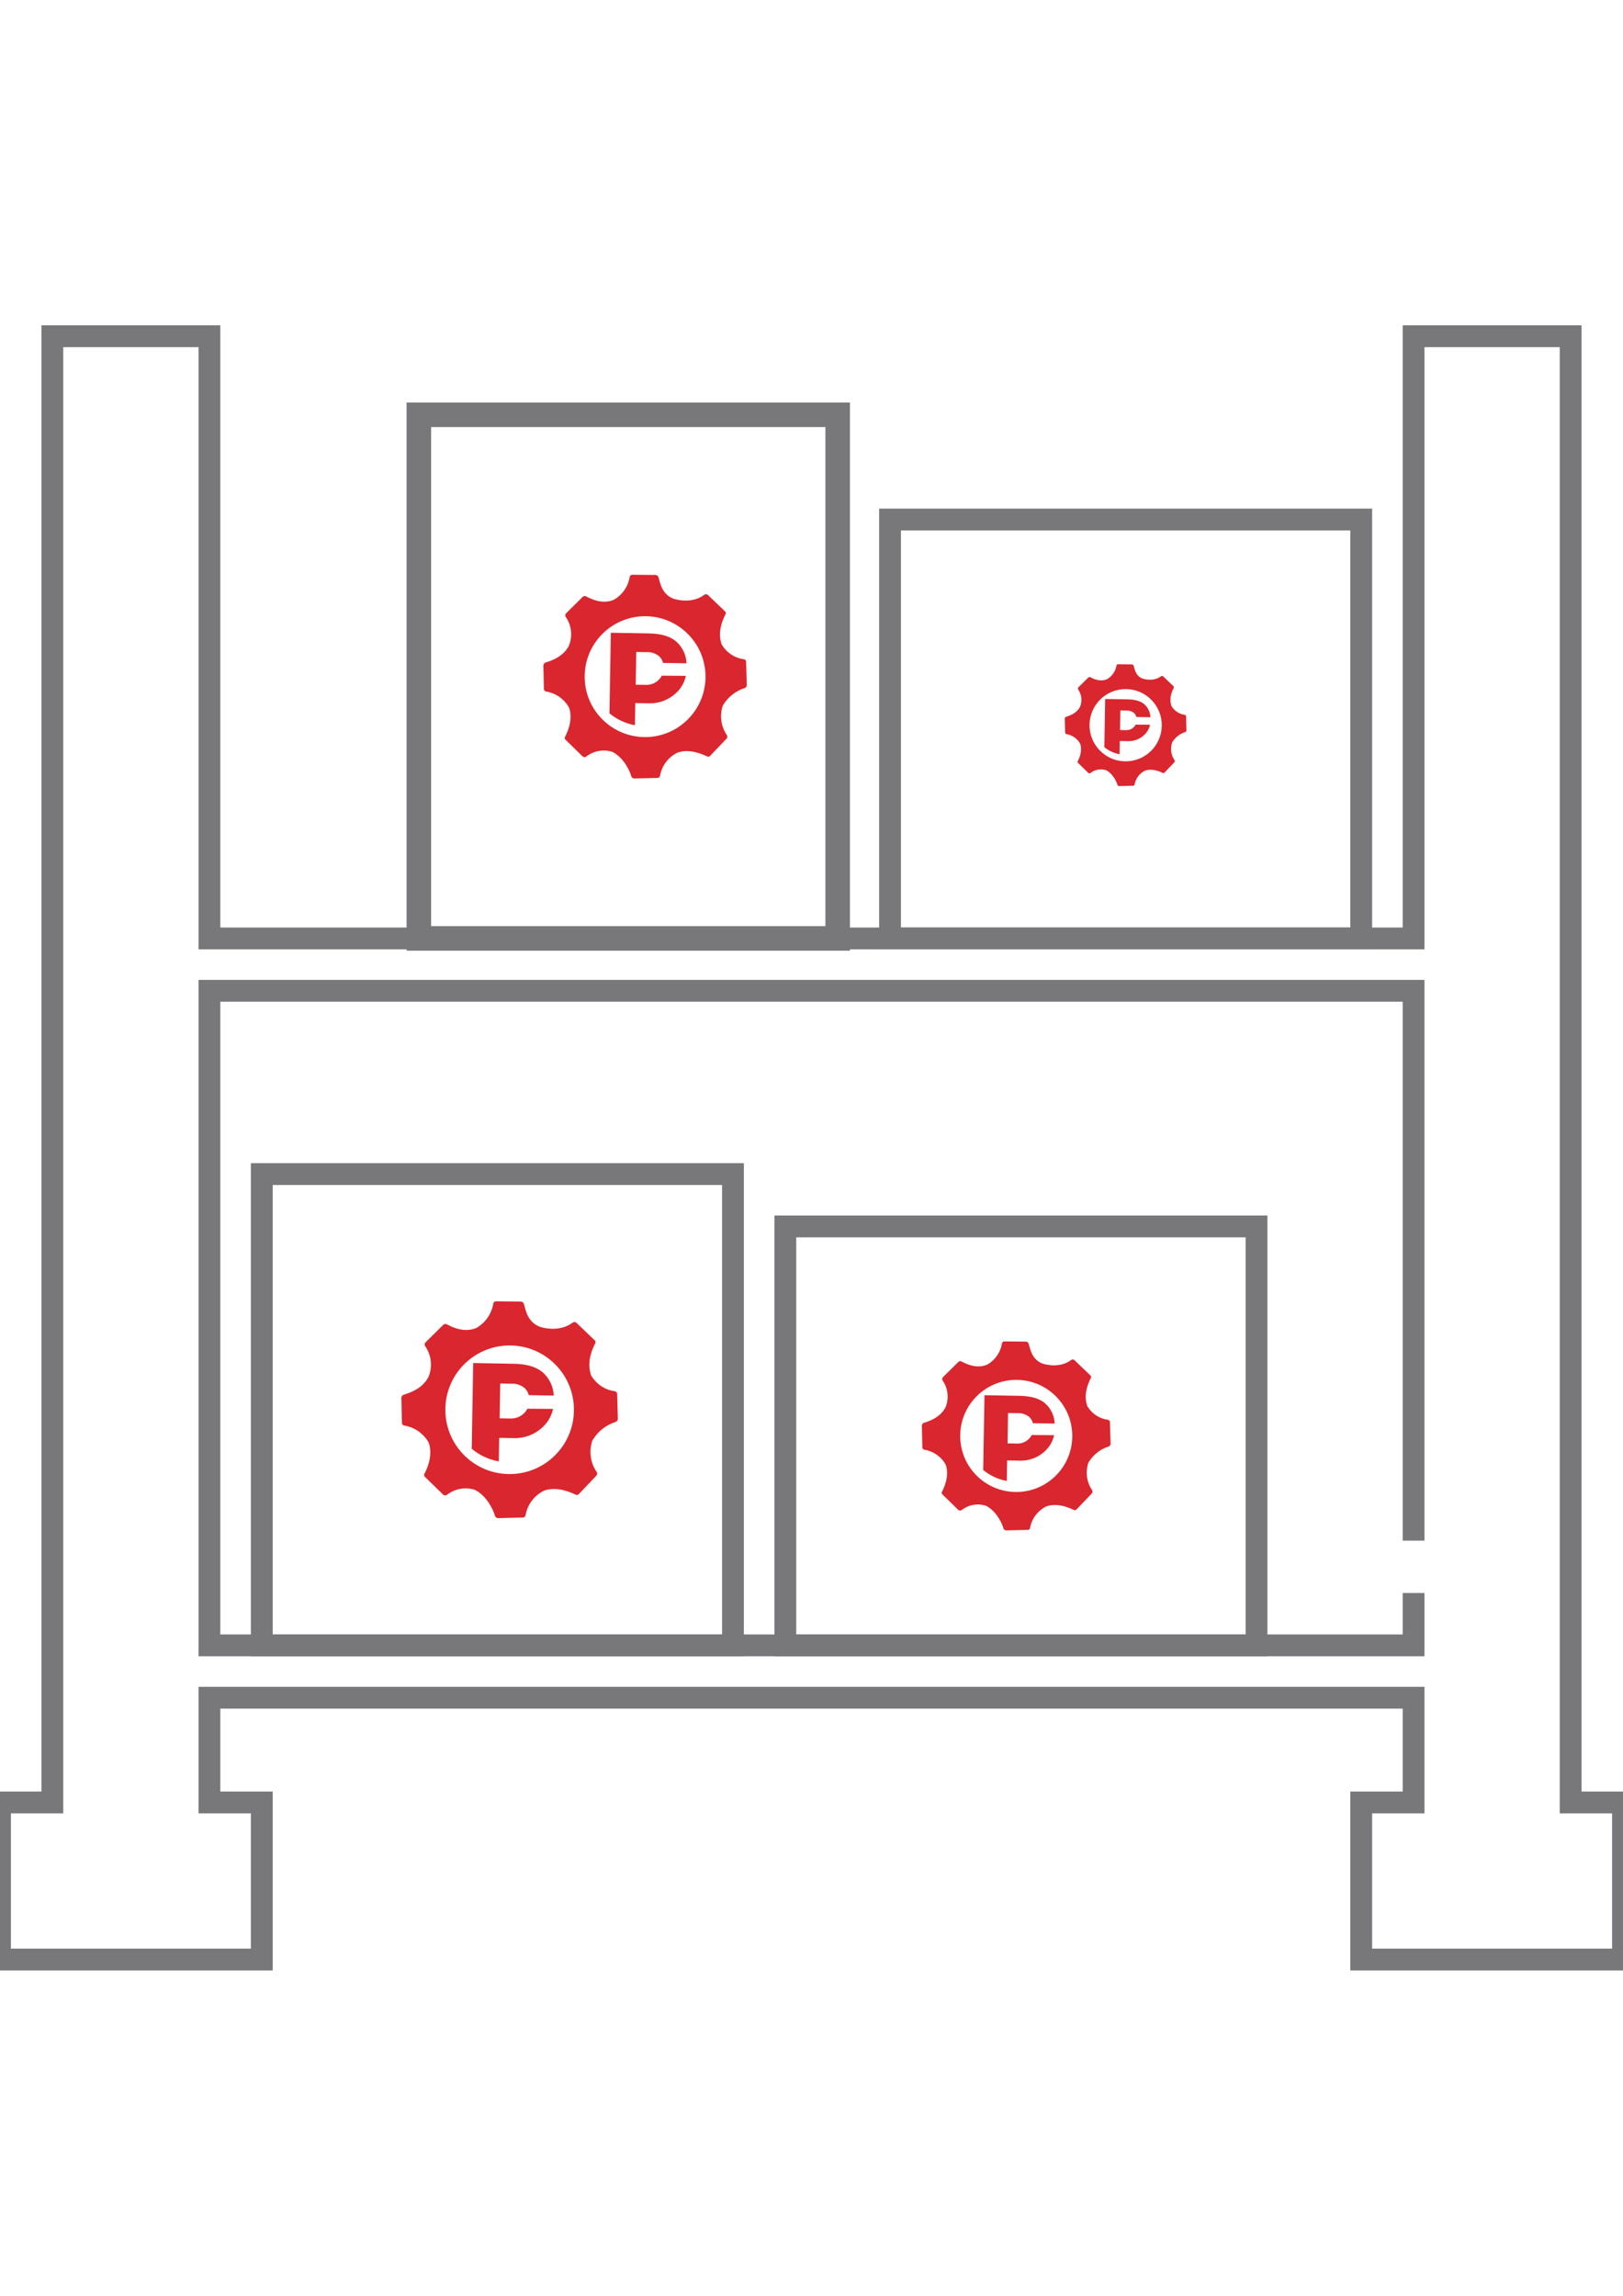 <?xml version="1.0" encoding="utf-8"?>
<!-- Generator: Adobe Illustrator 16.0.0, SVG Export Plug-In . SVG Version: 6.00 Build 0)  -->
<!DOCTYPE svg PUBLIC "-//W3C//DTD SVG 1.1//EN" "http://www.w3.org/Graphics/SVG/1.1/DTD/svg11.dtd">
<svg version="1.1" id="Layer_1" xmlns="http://www.w3.org/2000/svg" xmlns:xlink="http://www.w3.org/1999/xlink" x="0px" y="0px"
	 width="595.281px" height="841.891px" viewBox="0 0 595.281 841.891" enable-background="new 0 0 595.281 841.891"
	 xml:space="preserve">
<g>
	<path fill="none" stroke="#78787B" stroke-width="8" stroke-miterlimit="10" d="M268.836,603.37H96.013V430.547h172.823V603.37z"/>
	<path fill="none" stroke="#78787B" stroke-width="8" stroke-miterlimit="10" d="M499.267,344.135H326.445v-153.62h172.822V344.135z
		"/>
	<path fill="none" stroke="#78787B" stroke-width="8" stroke-miterlimit="10" d="M460.863,603.37H288.039V449.749h172.824V603.37z"
		/>
	<path fill="none" stroke="#78787B" stroke-width="9" stroke-miterlimit="10" d="M307.242,344.135H153.621V152.109h153.621V344.135z
		"/>
</g>
<g>
	<path fill="none" stroke="#78787B" stroke-width="8" stroke-miterlimit="10" d="M576.078,660.977V123.305H518.47v220.829H76.811
		V123.305H19.203v537.672H0v57.608h96.013v-57.608H76.811v-38.405h441.66v38.405h-19.203v57.608h96.014v-57.608H576.078z
		 M518.47,584.168v19.202H76.811V363.338h441.66v201.627 M537.673,660.977"/>
</g>
<g id="Слой_2">
	<g id="Layer_1_1_">
		<path fill="#DA262E" d="M273.657,242.705c0.018-0.471-0.321-0.879-0.787-0.948c-3.245-0.42-6.139-2.255-7.904-5.01
			c-0.278-0.356-0.452-0.782-0.505-1.231c-1.23-4.37,0.825-8.691,1.602-10.181c0.271-0.407,0.162-0.958-0.244-1.229
			c-0.001,0-0.002-0.001-0.003-0.002l-6.205-5.946c-0.388-0.337-0.965-0.337-1.354,0c-5.011,3.693-11.375,1.341-11.375,1.341
			c-4.346-1.76-4.802-6.155-5.38-7.866c-0.156-0.42-0.529-0.722-0.973-0.788l-8.618-0.074c-0.471-0.018-0.879,0.322-0.947,0.788
			c-0.572,3.531-2.714,6.615-5.823,8.383c-4.358,1.847-8.617-0.443-10.156-1.231c-0.397-0.22-0.892-0.166-1.231,0.136l-6.156,6.082
			c-0.341,0.361-0.377,0.914-0.086,1.316c2.144,3.106,2.57,7.086,1.132,10.575c-2.179,4.26-6.992,5.651-8.617,6.155
			c-0.419,0.182-0.703,0.58-0.739,1.034l0.197,8.618c-0.018,0.471,0.322,0.879,0.788,0.948c3.453,0.562,6.483,2.615,8.285,5.613
			l0.32,0.764c1.231,4.37-0.825,8.691-1.601,10.181c-0.272,0.407-0.163,0.958,0.244,1.23c0,0,0.001,0,0.002,0.001l6.155,6.008
			c0.361,0.342,0.915,0.378,1.317,0.086c2.608-2.051,6.037-2.736,9.233-1.847c0.273,0.067,0.534,0.176,0.775,0.32
			c4.051,2.277,6.155,7.178,6.55,8.79c0.165,0.402,0.529,0.688,0.96,0.751l8.618-0.197c0.47,0.019,0.879-0.321,0.947-0.788
			c0.637-3.593,2.913-6.684,6.156-8.358l0.541-0.234c4.432-1.366,8.913,0.727,10.514,1.465c0.407,0.272,0.957,0.163,1.229-0.244
			c0.001,0,0.001-0.001,0.001-0.002l5.971-6.254c0.342-0.361,0.379-0.914,0.087-1.317c-2.011-2.952-2.628-6.637-1.687-10.082
			c0.068-0.389,0.22-0.759,0.443-1.084c1.801-2.885,4.573-5.032,7.816-6.057c0.403-0.165,0.688-0.53,0.752-0.96L273.657,242.705z
			 M236.22,270.294c-12.237-0.212-21.984-10.305-21.771-22.541c0.212-12.236,10.304-21.983,22.541-21.771
			c12.229,0.213,21.974,10.293,21.771,22.522c-0.202,12.237-10.286,21.992-22.522,21.791
			C236.232,270.295,236.226,270.295,236.22,270.294z"/>
		<path fill="#DA262E" d="M242.72,247.777c-0.271,0.55-0.633,1.05-1.071,1.478c-1.187,1.219-2.817,1.903-4.519,1.896l-3.964-0.062
			l0.197-12.003l3.692,0.062c1.696-0.115,3.372,0.417,4.691,1.49c0.712,0.66,1.213,1.517,1.44,2.462l8.617,0.147
			c-0.109-2.881-1.321-5.608-3.385-7.62c-2.352-2.277-5.86-3.263-10.489-3.349l-13.628-0.234h-0.259l-0.505,29.547
			c2.683,2.229,5.898,3.728,9.332,4.346l0.135-8.113l5.023,0.086c3.642,0.116,7.182-1.211,9.849-3.693
			c1.872-1.684,3.164-3.915,3.693-6.377L242.72,247.777z"/>
	</g>
</g>
<g id="Слой_2_1_">
	<g id="Layer_1_2_">
		<path fill="#DA262E" d="M226.354,511.193c0.019-0.5-0.342-0.935-0.838-1.008c-3.453-0.448-6.532-2.4-8.411-5.332
			c-0.296-0.38-0.481-0.833-0.537-1.311c-1.31-4.65,0.878-9.249,1.703-10.834c0.29-0.434,0.173-1.02-0.26-1.309
			c-0.001,0-0.001-0.001-0.002-0.002l-6.604-6.328c-0.413-0.357-1.027-0.357-1.441,0c-5.331,3.931-12.104,1.428-12.104,1.428
			c-4.625-1.873-5.109-6.55-5.726-8.371c-0.166-0.447-0.563-0.768-1.034-0.838l-9.171-0.078c-0.501-0.02-0.936,0.342-1.009,0.838
			c-0.608,3.758-2.888,7.039-6.197,8.922c-4.638,1.965-9.17-0.473-10.808-1.311c-0.423-0.234-0.948-0.177-1.31,0.145l-6.551,6.472
			c-0.363,0.385-0.402,0.974-0.091,1.401c2.282,3.306,2.735,7.541,1.205,11.254c-2.319,4.533-7.441,6.014-9.17,6.551
			c-0.446,0.192-0.748,0.616-0.786,1.1l0.21,9.172c-0.019,0.5,0.342,0.936,0.838,1.009c3.674,0.598,6.899,2.782,8.817,5.974
			l0.34,0.813c1.31,4.65-0.877,9.249-1.703,10.834c-0.29,0.433-0.173,1.02,0.26,1.31c0.001,0,0.001,0,0.002,0.001l6.55,6.394
			c0.385,0.363,0.974,0.402,1.402,0.092c2.775-2.183,6.425-2.913,9.825-1.966c0.291,0.072,0.569,0.187,0.826,0.341
			c4.31,2.424,6.55,7.638,6.97,9.354c0.175,0.428,0.563,0.731,1.021,0.799l9.171-0.21c0.501,0.02,0.936-0.342,1.009-0.838
			c0.677-3.824,3.101-7.113,6.551-8.896l0.576-0.249c4.716-1.454,9.485,0.772,11.188,1.559c0.434,0.29,1.02,0.173,1.309-0.26
			c0.001-0.001,0.001-0.001,0.002-0.002l6.354-6.655c0.363-0.385,0.402-0.974,0.092-1.402c-2.14-3.142-2.796-7.063-1.794-10.729
			c0.072-0.413,0.233-0.807,0.471-1.152c1.918-3.07,4.868-5.355,8.319-6.446c0.429-0.176,0.732-0.563,0.8-1.021L226.354,511.193z
			 M186.514,540.552c-13.021-0.226-23.395-10.965-23.168-23.987c0.226-13.021,10.965-23.395,23.988-23.169
			c13.014,0.227,23.384,10.954,23.169,23.968c-0.215,13.022-10.946,23.404-23.969,23.189
			C186.528,540.553,186.521,540.553,186.514,540.552z"/>
		<path fill="#DA262E" d="M193.431,516.592c-0.288,0.585-0.673,1.116-1.14,1.572c-1.263,1.297-2.998,2.025-4.808,2.018l-4.219-0.065
			l0.21-12.773l3.93,0.064c1.805-0.122,3.589,0.444,4.992,1.586c0.758,0.703,1.291,1.614,1.532,2.62l9.171,0.157
			c-0.116-3.065-1.406-5.969-3.603-8.109c-2.503-2.424-6.236-3.472-11.162-3.563l-14.503-0.249h-0.275l-0.537,31.442
			c2.855,2.373,6.277,3.967,9.931,4.625l0.145-8.634l5.345,0.092c3.876,0.123,7.643-1.289,10.481-3.931
			c1.992-1.791,3.367-4.167,3.93-6.786L193.431,516.592z"/>
	</g>
</g>
<g id="Слой_2_2_">
	<g id="Layer_1_3_">
		<path fill="#DA262E" d="M407.104,521.534c0.017-0.437-0.298-0.815-0.73-0.879c-3.01-0.391-5.693-2.093-7.331-4.647
			c-0.259-0.331-0.42-0.727-0.469-1.143c-1.142-4.054,0.766-8.063,1.485-9.444c0.252-0.377,0.15-0.888-0.227-1.14
			c-0.001-0.001-0.001-0.002-0.002-0.002l-5.756-5.516c-0.36-0.313-0.896-0.313-1.257,0c-4.647,3.426-10.551,1.244-10.551,1.244
			c-4.031-1.633-4.454-5.709-4.991-7.297c-0.145-0.39-0.49-0.67-0.901-0.73l-7.994-0.068c-0.437-0.018-0.815,0.298-0.88,0.73
			c-0.53,3.275-2.517,6.136-5.401,7.776c-4.043,1.713-7.993-0.411-9.421-1.142c-0.369-0.205-0.827-0.154-1.143,0.125l-5.71,5.643
			c-0.316,0.335-0.35,0.848-0.08,1.221c1.989,2.882,2.385,6.573,1.051,9.811c-2.021,3.951-6.486,5.241-7.993,5.709
			c-0.39,0.169-0.652,0.538-0.686,0.96l0.183,7.994c-0.016,0.437,0.299,0.815,0.73,0.879c3.203,0.521,6.015,2.426,7.686,5.207
			l0.297,0.708c1.143,4.055-0.765,8.063-1.484,9.444c-0.252,0.378-0.15,0.889,0.227,1.142c0.001,0,0.002,0,0.002,0.001l5.71,5.572
			c0.335,0.317,0.849,0.351,1.222,0.08c2.42-1.902,5.601-2.538,8.565-1.713c0.253,0.063,0.496,0.162,0.719,0.297
			c3.758,2.112,5.71,6.658,6.076,8.154c0.152,0.373,0.491,0.638,0.891,0.696l7.994-0.183c0.436,0.017,0.815-0.299,0.879-0.731
			c0.59-3.333,2.702-6.2,5.71-7.754l0.503-0.217c4.11-1.268,8.268,0.674,9.752,1.358c0.378,0.253,0.888,0.151,1.141-0.226
			c0.001-0.001,0.001-0.001,0.001-0.002l5.539-5.801c0.316-0.336,0.351-0.85,0.08-1.223c-1.865-2.738-2.438-6.156-1.564-9.353
			c0.063-0.36,0.203-0.703,0.411-1.005c1.671-2.677,4.242-4.668,7.251-5.619c0.374-0.153,0.638-0.491,0.697-0.891L407.104,521.534z
			 M372.377,547.126c-11.352-0.196-20.394-9.559-20.196-20.909s9.559-20.393,20.91-20.196c11.344,0.198,20.383,9.549,20.195,20.893
			c-0.188,11.352-9.541,20.4-20.893,20.214C372.388,547.127,372.383,547.127,372.377,547.126z"/>
		<path fill="#DA262E" d="M378.407,526.239c-0.251,0.51-0.587,0.974-0.994,1.371c-1.101,1.13-2.613,1.765-4.19,1.758l-3.677-0.057
			l0.183-11.135l3.425,0.058c1.574-0.107,3.129,0.387,4.352,1.382c0.661,0.612,1.126,1.407,1.336,2.283l7.994,0.138
			c-0.102-2.672-1.226-5.203-3.14-7.069c-2.182-2.112-5.437-3.026-9.73-3.106l-12.642-0.217h-0.24l-0.468,27.408
			c2.488,2.068,5.471,3.457,8.656,4.031l0.125-7.526l4.66,0.08c3.378,0.108,6.661-1.124,9.136-3.426
			c1.736-1.562,2.936-3.632,3.426-5.915L378.407,526.239z"/>
	</g>
</g>
<g id="Слой_2_3_">
	<g id="Layer_1_4_">
		<path fill="#DA262E" d="M435.017,262.697c0.011-0.281-0.192-0.525-0.472-0.566c-1.939-0.252-3.67-1.349-4.726-2.996
			c-0.166-0.213-0.271-0.468-0.302-0.736c-0.736-2.613,0.493-5.197,0.957-6.088c0.163-0.243,0.098-0.572-0.146-0.734
			c-0.001-0.001-0.001-0.001-0.002-0.001l-3.71-3.556c-0.232-0.201-0.577-0.201-0.81,0c-2.996,2.208-6.802,0.802-6.802,0.802
			c-2.599-1.053-2.871-3.681-3.217-4.703c-0.094-0.251-0.316-0.432-0.582-0.472l-5.152-0.044c-0.281-0.011-0.525,0.192-0.566,0.472
			c-0.343,2.111-1.623,3.955-3.482,5.013c-2.605,1.104-5.152-0.266-6.073-0.736c-0.237-0.132-0.532-0.1-0.736,0.081l-3.681,3.637
			c-0.204,0.216-0.226,0.547-0.051,0.787c1.282,1.857,1.537,4.237,0.677,6.323c-1.303,2.547-4.181,3.379-5.152,3.681
			c-0.251,0.108-0.421,0.347-0.442,0.618l0.118,5.153c-0.011,0.281,0.192,0.525,0.472,0.566c2.064,0.336,3.876,1.563,4.954,3.357
			l0.19,0.456c0.736,2.613-0.492,5.197-0.956,6.088c-0.163,0.243-0.098,0.572,0.146,0.735c0,0,0.001,0,0.001,0.001l3.681,3.592
			c0.217,0.204,0.547,0.227,0.788,0.052c1.56-1.227,3.609-1.637,5.521-1.104c0.163,0.04,0.32,0.104,0.464,0.191
			c2.422,1.362,3.681,4.292,3.916,5.256c0.099,0.24,0.317,0.411,0.574,0.449l5.153-0.118c0.281,0.011,0.525-0.192,0.566-0.471
			c0.381-2.148,1.742-3.997,3.681-4.998l0.324-0.141c2.649-0.816,5.329,0.435,6.286,0.876c0.243,0.163,0.572,0.098,0.735-0.146
			c0.001,0,0.001-0.001,0.001-0.001l3.57-3.739c0.204-0.217,0.226-0.548,0.051-0.788c-1.202-1.766-1.57-3.969-1.008-6.029
			c0.041-0.231,0.131-0.453,0.265-0.647c1.077-1.725,2.735-3.009,4.675-3.622c0.24-0.099,0.411-0.316,0.449-0.574L435.017,262.697z
			 M412.631,279.194c-7.316-0.127-13.145-6.162-13.018-13.479s6.161-13.146,13.478-13.019c7.313,0.128,13.14,6.155,13.019,13.468
			c-0.121,7.316-6.15,13.15-13.467,13.029C412.639,279.194,412.635,279.194,412.631,279.194z"/>
		<path fill="#DA262E" d="M416.518,265.73c-0.162,0.328-0.378,0.627-0.641,0.884c-0.709,0.729-1.685,1.138-2.701,1.133l-2.37-0.036
			l0.117-7.178l2.208,0.037c1.015-0.069,2.017,0.249,2.806,0.891c0.426,0.395,0.726,0.907,0.861,1.472l5.152,0.089
			c-0.065-1.723-0.79-3.354-2.024-4.557c-1.406-1.361-3.504-1.951-6.271-2.002l-8.148-0.14h-0.155l-0.302,17.667
			c1.604,1.333,3.527,2.229,5.58,2.598l0.081-4.851l3.003,0.052c2.178,0.069,4.294-0.725,5.89-2.209
			c1.119-1.007,1.892-2.341,2.208-3.813L416.518,265.73z"/>
	</g>
</g>
</svg>
